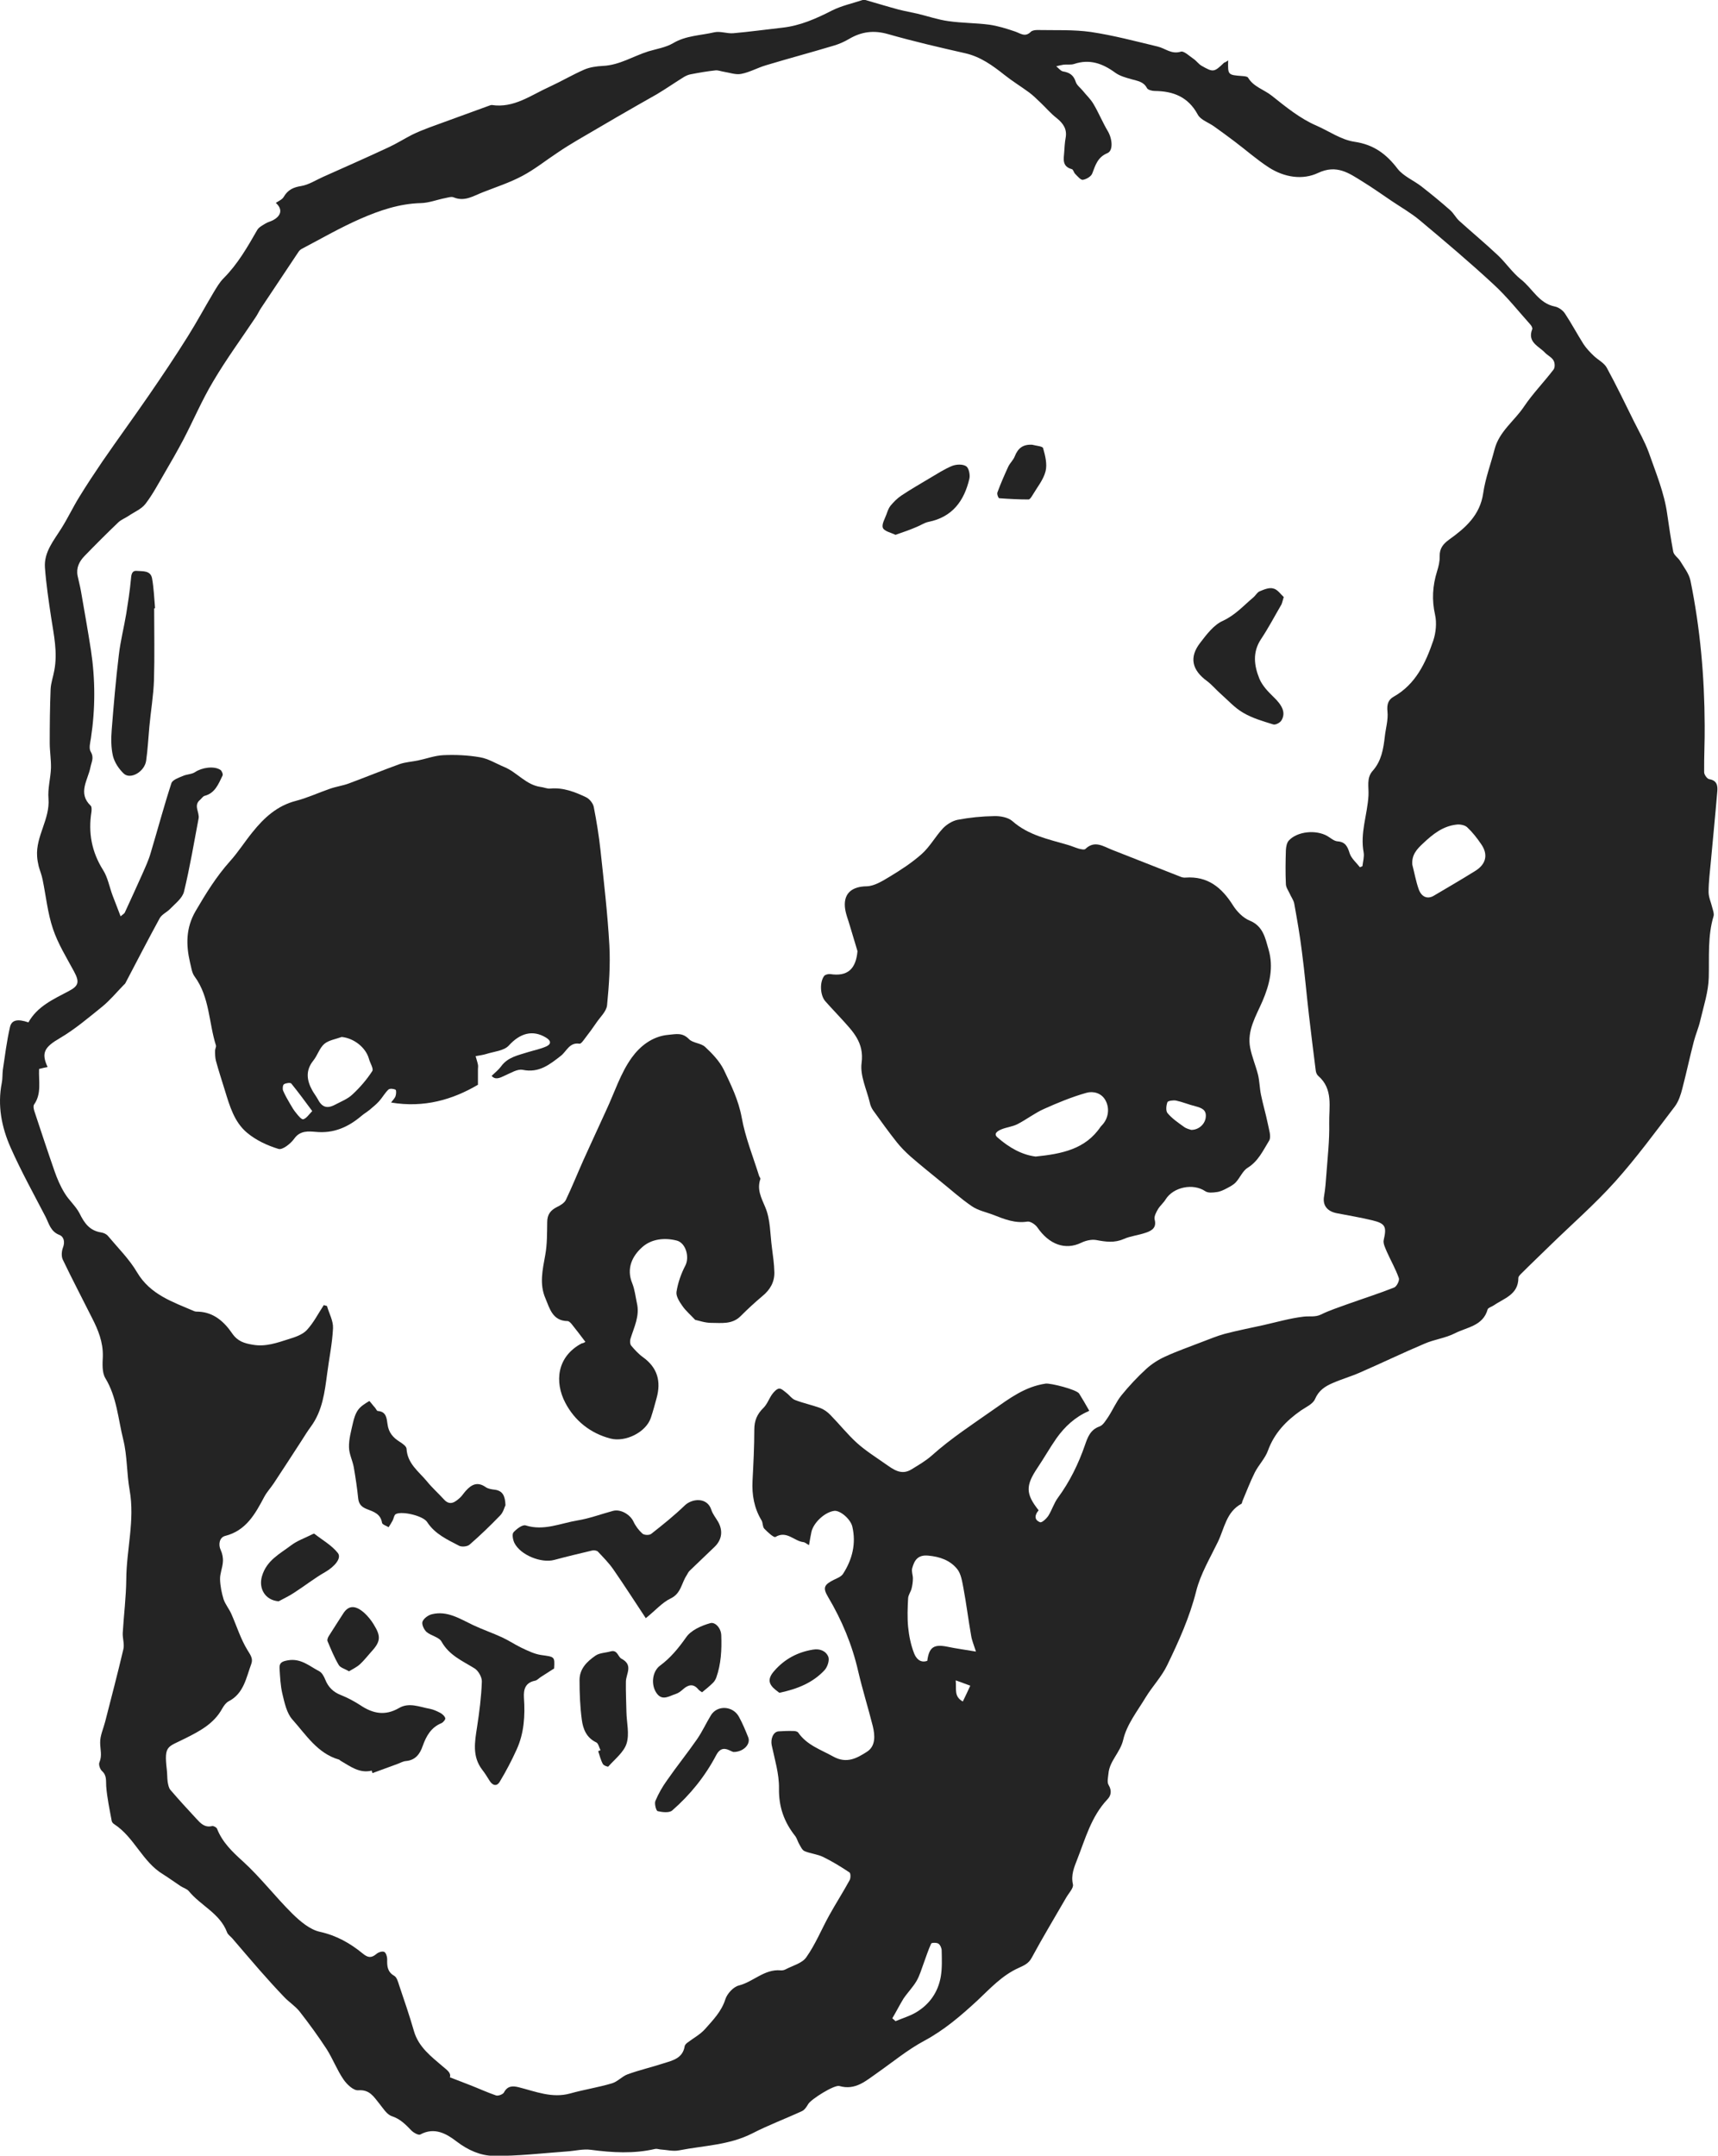 <?xml version="1.0" encoding="utf-8"?>
<!-- Generator: Adobe Illustrator 21.0.2, SVG Export Plug-In . SVG Version: 6.00 Build 0)  -->
<svg version="1.1" id="skull_xA0_Image_1_" xmlns="http://www.w3.org/2000/svg" xmlns:xlink="http://www.w3.org/1999/xlink" x="0px"
	 y="0px" viewBox="0 0 967.3 1213.2" style="enable-background:new 0 0 967.3 1213.2;" xml:space="preserve">
<style type="text/css">
	.st0{fill:#242424;}
</style>
<g>
	<path class="st0" d="M691.5,34c-0.2,8.2-0.2,8.2,8,8.8c1.1,0.1,2.8,0.2,3.2,0.9c3.1,5.2,9,6.7,13.4,10.2c7.9,6.3,16,12.9,25.1,16.8
		c7.1,3.1,13.9,8,21.5,9.1c10.8,1.6,17.9,6.9,24.2,15.2c3.3,4.2,9,6.5,13.4,9.9c5.5,4.3,10.9,8.7,16.1,13.3c2,1.7,3.2,4.2,5.1,6
		c7.3,6.6,14.9,12.9,22,19.6c4.5,4.3,8.1,9.7,12.9,13.5c6.4,5,10,13.4,19,15.2c2.1,0.4,4.5,2.1,5.7,3.9c3.7,5.6,6.9,11.6,10.5,17.3
		c1.6,2.4,3.7,4.6,5.8,6.6c2.4,2.3,5.8,3.9,7.3,6.7c5.4,9.9,10.3,20.1,15.3,30.2c2.9,5.8,6.1,11.4,8.3,17.4
		c4,11.4,8.8,22.9,10.4,34.7c1,7.1,2.1,14.2,3.4,21.2c0.4,2,2.9,3.5,4,5.4c2.1,3.5,4.9,7,5.7,10.9c5.5,26.9,7.9,54.1,8,81.5
		c0.1,8.8-0.4,17.5-0.3,26.3c0,1.4,1.7,3.7,2.8,3.9c4.4,0.7,4.9,3.6,4.6,6.9c-1.1,13.1-2.4,26.1-3.6,39.2
		c-0.5,5.8-1.3,11.6-1.3,17.4c0,3,1.4,5.9,2.1,8.9c0.4,1.5,1.1,3.3,0.7,4.7c-3.4,11.3-2.4,22.9-2.7,34.5c-0.2,8.1-2.9,16.2-4.8,24.3
		c-0.9,4-2.6,7.8-3.6,11.7c-2.3,8.8-4.2,17.8-6.5,26.6c-0.9,3.5-2.1,7.2-4.2,10c-10.9,14.3-21.6,28.9-33.6,42.3
		c-11.5,12.8-24.6,24.2-36.9,36.2c-5.3,5.2-10.7,10.3-16,15.6c-0.7,0.7-1.6,1.6-1.6,2.4c0,9.5-8.2,11.5-14.1,15.6
		c-1.1,0.7-2.9,1.2-3.2,2.1c-2.6,9.4-11.7,10-18.5,13.5c-5.3,2.7-11.5,3.4-17,5.8c-12.3,5.2-24.3,11-36.5,16.3
		c-5,2.2-10.3,3.7-15.3,5.9c-4.2,1.8-7.8,4.1-9.9,9c-1.2,2.8-5.1,4.5-7.9,6.4c-8.3,5.8-15,12.7-18.6,22.6c-1.6,4.4-5.2,8-7.4,12.3
		c-2.6,5.2-4.7,10.8-7,16.2c-0.2,0.5-0.2,1.2-0.5,1.4c-8.6,4.6-9.6,13.9-13.3,21.5c-4.4,9.1-9.8,18.1-12.2,27.7
		c-3.7,14.7-9.8,28.2-16.3,41.6c-3.1,6.5-8.3,11.9-12.1,18.1c-4.7,7.8-10.8,15.5-12.7,24c-1.7,7.2-7.7,11.8-8.3,19
		c-0.2,2.1-0.9,4.8,0.1,6.4c1.9,3.2,1.4,6-0.8,8.2c-9,9.6-12.3,22-16.9,33.7c-1.7,4.4-3.6,8.7-2.4,14c0.5,2-2.3,4.9-3.7,7.3
		c-6.5,11.3-13.3,22.5-19.5,34c-1.8,3.4-4.5,4.4-7.5,5.8c-9.1,4.1-15.8,11.4-22.9,18.1c-9.3,8.6-18.8,16.8-30.2,22.9
		c-9.3,5-17.5,11.8-26.2,17.9c-6.5,4.5-12.4,10.1-21.5,7.5c-2.9-0.8-16,7.5-17.5,10.1c-0.9,1.5-2,3.3-3.5,4
		c-9.3,4.3-19,7.9-28.1,12.6c-13,6.6-27.3,6.8-41.1,9.5c-3.4,0.7-7.1-0.3-10.6-0.5c-1-0.1-2-0.5-2.9-0.3c-12,2.8-24.1,2.1-36.2,0.5
		c-4.3-0.6-8.9,0.6-13.3,0.9c-13.9,1-27.8,2.7-41.7,2.5c-7.1-0.1-14.2-3.2-20.5-8c-5.7-4.4-12.5-8.4-20.6-4c-1,0.5-3.7-1-4.9-2.2
		c-3.2-3.3-6.2-6.5-11-8.1c-2.9-0.9-5-4.5-7.2-7.2c-3.1-3.8-5.4-7.9-11.8-7.4c-2.7,0.2-6.4-3.3-8.3-6.1c-3.7-5.4-6-11.6-9.5-17.1
		c-4.7-7.2-9.8-14.2-15.1-21c-2.5-3.2-6.1-5.4-8.9-8.4c-4.7-4.9-9.2-9.9-13.7-15c-5.2-5.9-10.3-12-15.5-18c-1-1.1-2.5-2.1-2.9-3.4
		c-4-10.6-14.8-14.9-21.5-23.1c-1.1-1.3-3.1-1.8-4.6-2.8c-3.3-2.2-6.5-4.5-9.8-6.6c-11.7-7-16.2-20.8-27.5-28.2
		c-0.7-0.4-1.4-1.2-1.5-1.9c-1.2-6.5-2.6-13-3.1-19.5c-0.2-3.2,0.4-6.1-2.4-8.6c-1.1-1-2-3.7-1.4-4.9c1.6-3.8,0.4-7.3,0.4-11
		c-0.1-3.9,1.8-7.9,2.8-11.8c3.5-13.7,7.1-27.3,10.3-41c0.6-2.8-0.5-5.9-0.4-8.9c0.6-10.1,1.9-20.2,2-30.3
		c0.1-16.7,4.9-33.2,1.9-50.1c-1.7-9.4-1.3-19.3-3.6-28.5c-2.9-11.6-3.6-23.9-10.1-34.6c-1.9-3.2-1.6-8.1-1.4-12.2
		c0.2-8-2.6-14.9-6.1-21.7c-5.5-11-11.2-21.8-16.5-32.9c-0.8-1.8-0.6-4.6,0.1-6.5c1.3-3.3,0.6-6.3-2-7.3c-4.9-1.9-5.8-6.3-7.7-10.1
		c-6.7-12.9-13.8-25.7-19.7-39c-5.1-11.5-7.5-23.7-5-36.4c0.5-2.4,0.3-4.9,0.6-7.4c1.2-8,2.2-16.1,4-24c0.9-4.1,4.3-4.8,10.4-2.7
		c5-9,14-13,22.7-17.6c5.8-3,6.1-5.3,2.9-11.2c-4.2-7.8-9-15.5-11.8-23.9c-3-8.9-3.9-18.4-5.8-27.6c-0.5-2.6-1.5-5-2.2-7.5
		c-0.4-1.8-0.8-3.7-0.9-5.6c-0.8-11.4,7.3-21,6.4-32.5c-0.5-5.7,1.2-11.5,1.4-17.3c0.1-4.7-0.7-9.4-0.7-14.1
		c0-10.1,0.1-20.2,0.5-30.3c0.2-3.6,1.5-7.1,2.1-10.6c1.9-10.1-0.3-19.9-1.8-29.7c-1.4-9.3-2.8-18.7-3.5-28.1
		c-0.6-8.7,5-15.2,9.3-22.1c3.6-5.7,6.5-11.9,10.1-17.7c4.1-6.7,8.5-13.3,12.9-19.8c8.6-12.5,17.6-24.8,26.2-37.3
		c7.5-10.9,14.9-21.9,21.9-33.1c5.1-8.1,9.6-16.5,14.5-24.7c1.7-2.8,3.4-5.8,5.7-8.1c7.9-7.9,13.4-17.5,18.9-27.1
		c0.9-1.6,2.9-2.6,4.5-3.6c1.4-0.9,3-1.2,4.5-2c4.9-2.7,5.2-6.4,1.5-9.7c1.4-1,3.5-1.8,4.4-3.3c2.3-4,5.4-5.5,9.9-6.2
		c4.2-0.7,8.2-3.3,12.2-5.1c12.3-5.5,24.6-10.9,36.8-16.6c4.6-2.1,9-4.9,13.5-7.2c3.1-1.5,6.3-2.8,9.5-4
		c11.4-4.2,22.9-8.3,34.3-12.5c0.3-0.1,0.7-0.2,1-0.2c12.5,1.9,22.1-5.6,32.6-10.3c6.5-3,12.8-6.7,19.4-9.6c3.2-1.4,7-1.9,10.5-2.1
		c9.4-0.4,17.1-5.5,25.7-8.2c4.7-1.4,9.8-2.2,13.9-4.6c7.2-4.3,15.4-4.3,23.1-6.1c3.4-0.8,7.2,0.8,10.8,0.5
		c9.2-0.8,18.4-2.1,27.5-3.1c10.1-1.1,19.1-5.1,28.1-9.7c5.4-2.7,11.5-4,17.2-5.9c0.5-0.1,1-0.2,1.5,0c6.3,1.8,12.5,3.7,18.8,5.4
		c3.5,0.9,7,1.5,10.5,2.3c5.9,1.4,11.6,3.4,17.5,4.2c7.6,1.1,15.4,1,23,2c4.9,0.7,9.7,2.2,14.4,3.8c3.1,1,5.7,3.5,9,0.2
		c0.8-0.8,2.5-1,3.7-1c10.1,0.2,20.2-0.3,30.1,1.1c12.7,1.9,25.1,5.2,37.6,8.2c4.3,1,7.7,4.5,13,2.9c1.8-0.6,4.9,2.5,7.3,4.1
		c1.6,1.1,2.8,2.9,4.4,3.8c6.6,3.8,7.1,3.7,12.7-1.7C689.8,35.1,690.4,34.8,691.5,34z M253.3,1169.1c4.3,1.7,7.9,3,11.4,4.4
		c4.9,1.9,9.6,4.1,14.6,5.8c1.2,0.4,3.8-0.6,4.4-1.6c2-3.8,4.8-3.9,8.4-3c9.5,2.4,18.7,6.3,28.9,3.5c7.8-2.2,15.8-3.4,23.5-5.7
		c3.2-0.9,5.8-4,8.9-5.1c6.6-2.4,13.6-4,20.3-6.2c5.1-1.6,10.7-2.8,11.8-9.6c0.1-0.7,0.8-1.4,1.4-1.9c3.4-2.6,7.4-4.7,10.2-7.9
		c4.4-5,9.1-9.7,11.3-16.6c1-3.2,4.6-7.1,7.7-7.8c8.1-2.1,14.3-9.3,23.4-8.5c0.9,0.1,2-0.1,2.9-0.6c4-2.1,9.3-3.4,11.6-6.8
		c5.1-7.2,8.5-15.6,12.8-23.4c3.7-6.7,7.9-13.2,11.6-20c0.6-1.1,0.6-3.8-0.1-4.3c-4.8-3.2-9.7-6.2-14.8-8.7
		c-3.3-1.6-7.2-1.9-10.5-3.3c-1.4-0.6-2.2-2.6-3.1-4.1c-0.8-1.4-1.2-3.1-2.1-4.3c-6.3-7.9-9.4-16.5-9.2-27
		c0.1-8.1-2.4-16.2-4.1-24.2c-0.7-3.5,0.8-7.5,3.8-7.8c2.8-0.2,5.7-0.3,8.6-0.2c0.9,0,2.2,0.3,2.6,1c4.9,7,12.7,9.5,19.7,13.4
		c7.6,4.2,13.4,0.8,18.9-2.7c5-3.2,4.6-9.2,3.3-14.5c-2.6-10.3-5.8-20.5-8.2-30.8c-3.4-14.9-9.2-28.8-17-41.9
		c-3-5.1-2.3-6.8,3.3-9.6c1.9-0.9,4.2-1.8,5.2-3.4c5.2-8.1,7.4-17,5.2-26.5c-1-4.3-6.8-9.2-10.1-8.9c-5.2,0.6-11.6,6.4-12.9,11.7
		c-0.5,2.3-0.9,4.7-1.4,7.6c-1.3-0.7-2.2-1.6-3.2-1.7c-5.2-0.6-9.4-6.7-15.7-2.9c-0.9,0.5-4.4-2.7-6.3-4.7c-1-1.1-0.7-3.2-1.5-4.6
		c-4.2-6.9-5.5-14.4-5.1-22.3c0.5-9.6,1-19.2,1-28.8c0-5.1,1.6-8.8,5.2-12.3c2.1-2.1,3.1-5.2,4.9-7.7c1-1.3,2.5-3,3.9-3.1
		c1.3-0.1,2.9,1.5,4.2,2.5c1.6,1.2,2.9,3.2,4.7,3.9c4.6,1.8,9.5,2.8,14.2,4.5c2.1,0.8,4.2,2.3,5.8,4c5.1,5.2,9.6,10.9,14.9,15.7
		c4.9,4.4,10.5,7.9,15.9,11.7c4.5,3.1,9,6.8,14.9,3.1c3.9-2.4,7.9-4.7,11.3-7.7c10.7-9.6,22.7-17.4,34.5-25.7
		c9.3-6.5,18-13.1,29.6-14.8c2.7-0.4,17.4,3.3,18.9,5.6c1.9,3,3.6,6,5.6,9.5c0.3-0.4,0.1,0.2-0.3,0.4c-7.6,3.3-13.4,8.7-18.1,15.3
		c-3.7,5.3-6.9,11-10.6,16.5c-6.8,10.1-6.8,14.7,0.6,24c-2.1,2.4-2.8,5.3,0.8,6.7c1,0.4,3.6-2,4.7-3.7c2-3.2,3.1-7,5.3-10
		c6.7-9.1,11.6-19.1,15.3-29.8c1.5-4.3,3-8.6,8.2-10.4c2-0.7,3.5-3.4,4.9-5.4c2.6-4,4.5-8.5,7.4-12.1c4.3-5.3,9-10.3,14-14.9
		c3.1-2.8,6.8-5.2,10.6-6.9c6.7-3.1,13.7-5.5,20.6-8.2c4.3-1.6,8.5-3.4,12.9-4.6c7.2-1.9,14.5-3.3,21.7-4.9
		c7.6-1.7,15.1-3.9,22.8-4.8c3.3-0.4,6.5,0.4,9.8-1.2c4.8-2.4,10-4,15.1-5.9c8.7-3.1,17.5-5.9,26.1-9.3c1.4-0.6,3.1-3.9,2.6-5.3
		c-1.8-5.1-4.5-9.8-6.7-14.7c-0.9-2.2-2.3-4.8-1.8-6.8c1.7-7.4,1-9.2-6.4-11c-6.6-1.6-13.3-2.7-20-4c-5.7-1.1-8.1-4.7-7.2-9.6
		c0.7-4,1-8.2,1.3-12.3c0.7-9.6,1.8-19.1,1.6-28.7c-0.2-9.2,2.4-19.3-6.2-26.7c-0.8-0.7-1.3-2-1.4-3.1c-1.3-10.3-2.6-20.6-3.8-31
		c-1.4-12-2.4-24-4-36c-1.1-9-2.7-18-4.3-26.9c-0.4-2-1.8-3.8-2.6-5.7c-0.8-1.7-2.1-3.5-2.1-5.3c-0.3-6.3-0.2-12.7,0-19
		c0.1-1.9,0.5-4.2,1.7-5.5c4.9-5.2,15.3-6.1,21.6-2.5c1.9,1.1,3.7,2.8,5.7,3c4.5,0.3,5.7,2.9,6.9,6.7c0.9,2.9,3.8,5.3,5.8,7.9
		c0.5-0.2,0.9-0.4,1.4-0.6c0.3-2.6,1.1-5.3,0.7-7.7c-2.1-11,2.1-21.3,2.7-32c0.3-4.8-1.3-9.9,2.4-14c4.9-5.5,6-12.3,6.8-19.2
		c0.5-4.7,2-9.5,1.5-14.2c-0.4-3.9,0.4-6.6,3.5-8.3c12.4-7,18-19,22.3-31.6c1.5-4.5,2-10,1-14.5c-1.9-8.4-1.4-16.3,1.1-24.4
		c0.9-2.8,1.6-5.8,1.5-8.6c-0.1-4.4,2-6.9,5.3-9.3c9.2-6.6,17.4-13.7,19.2-26.1c1.2-8.4,4.3-16.5,6.4-24.7
		c2.6-10.1,11.2-16,16.6-24.1c4.9-7.3,11.2-13.7,16.6-20.8c0.9-1.1,0.8-3.8,0-5.1c-1-1.8-3.2-2.8-4.7-4.3
		c-3.5-3.8-10.2-5.9-7.3-13.3c0.3-0.7-0.4-1.9-1-2.6c-6.8-7.6-13.2-15.7-20.7-22.6c-13.5-12.5-27.6-24.4-41.7-36.2
		c-4.8-4-10.4-7.2-15.6-10.7c-5.5-3.7-10.8-7.5-16.5-11c-7.6-4.7-14.5-9.8-25-4.9c-8.8,4.2-19.1,2.5-27.7-3
		c-6.8-4.4-12.9-9.8-19.4-14.7c-3.8-2.9-7.7-5.7-11.6-8.5c-3.1-2.2-7.5-3.6-9.1-6.6c-5.4-10-13.8-13.2-24.2-13.3
		c-1.5,0-3.9-0.6-4.4-1.6c-1.9-3.7-5.3-4-8.7-5c-3.2-0.9-6.6-1.8-9.2-3.7c-7.1-5.2-14.4-7.8-23.1-4.9c-1.8,0.6-4,0.2-5.9,0.4
		c-1.4,0.2-2.8,0.6-4.2,0.9c1.3,1,2.4,2.6,3.8,2.9c3.7,0.6,6,2.1,7.2,5.9c0.6,1.9,2.6,3.3,3.9,4.9c2,2.5,4.4,4.7,6,7.4
		c3,5,5.2,10.5,8.2,15.5c2.5,4.3,3.1,10.9-0.3,12.3c-5.5,2.3-6.7,6.7-8.5,11.4c-0.6,1.7-3.3,3.3-5.3,3.6c-1.2,0.2-3-2-4.3-3.3
		c-0.8-0.8-1.1-2.5-1.9-2.7c-5.6-1.5-4.6-5.7-4.3-9.6c0.2-2.7,0.3-5.3,0.8-8c0.9-4.9-1.3-8.1-5-11.1c-3.4-2.6-6.2-6-9.3-8.9
		c-2-1.9-4-3.9-6.3-5.6c-4.5-3.3-9.4-6.3-13.8-9.8c-6.7-5.3-13.4-10.2-22-12.2c-14.6-3.3-29.2-6.7-43.6-10.8
		c-8-2.3-14.9-1.4-21.9,2.7c-2.7,1.6-5.6,2.9-8.7,3.8c-12.6,3.8-25.4,7.2-38,11c-4.8,1.4-9.3,4-14.1,4.9c-3,0.6-6.5-0.7-9.7-1.2
		c-1.5-0.2-3.1-0.9-4.6-0.8c-4.7,0.5-9.4,1.3-14,2.2c-1.3,0.2-2.6,0.8-3.7,1.4c-5.2,3.2-10.2,6.7-15.4,9.8
		C355,61.4,340,70.1,324.9,79c-3.7,2.2-7.3,4.4-10.8,6.8c-6.7,4.4-13,9.5-20,13.2c-7.1,3.8-14.9,6.3-22.5,9.3
		c-5.1,2-10,5.3-16.1,2.8c-1.3-0.6-3.3,0.1-4.9,0.4c-4.6,0.9-9.1,2.7-13.6,2.8c-12.1,0.3-23.2,4.1-34,8.8
		c-11.2,4.9-21.8,11-32.6,16.7c-0.9,0.4-1.8,1.1-2.3,1.9c-7.1,10.6-14.1,21.2-21.2,31.8c-1.1,1.7-1.9,3.5-3,5.1
		c-8,12-16.6,23.7-23.9,36.1c-6.3,10.5-11.1,21.9-16.8,32.8c-3.4,6.4-7,12.7-10.7,19c-3.4,5.8-6.6,11.9-10.7,17.2
		c-2.3,2.9-6.3,4.5-9.5,6.7c-1.8,1.2-3.9,2-5.5,3.4c-6.5,6.2-12.9,12.6-19.2,19.1c-3,3.1-4.8,6.7-3.9,11.2c0.6,2.9,1.4,5.8,1.9,8.7
		c1.9,11,3.9,22.1,5.6,33.1c2.5,16.5,2.5,33,0,49.5c-0.4,2.6-1.3,5.8-0.1,7.7c2,3.4,0.4,5.7-0.2,8.8c-1.4,7.1-7.3,14.5,0.2,21.6
		c0.6,0.6,0.5,2.2,0.4,3.3c-1.9,11.8,0.1,22.6,6.5,32.8c2.7,4.2,3.6,9.6,5.4,14.4c1.4,3.7,2.9,7.4,4.5,11.7c1.5-1.3,2.2-1.6,2.4-2.2
		c3.3-7.1,6.5-14.2,9.7-21.3c1.8-4.1,3.7-8.1,4.9-12.4c3.9-13,7.4-26.1,11.6-39c0.6-1.9,4.1-3.1,6.5-4.1c2.2-1,5-0.9,6.9-2.2
		c3.7-2.5,10.6-3.6,14.2-1.2c0.8,0.5,1.6,2.5,1.2,3.2c-2.3,4.7-4.2,9.9-10.1,11.4c-1,0.3-1.7,1.5-2.5,2.2c-4,3.2-0.2,7.1-0.9,10.6
		c-2.6,13.7-4.9,27.5-8.2,41.1c-0.9,3.7-4.9,6.7-7.8,9.7c-1.8,1.9-4.7,3.1-5.9,5.3c-6.6,12.1-12.9,24.3-19.3,36.5
		c-0.2,0.4-0.6,0.7-1,1.1c-4,4.1-7.6,8.5-12,12.1c-7.7,6.2-15.3,12.7-23.8,17.7c-8.6,5-10.8,8.2-7,16.3c-1.6,0.3-3.1,0.7-4.8,1.1
		c-0.3,6.9,1.5,13.9-2.8,20c-0.6,0.9-0.2,2.7,0.2,3.9c3.7,11.2,7.4,22.4,11.3,33.6c1.5,4.3,3.3,8.5,5.7,12.4c2.4,4,6.3,7.3,8.4,11.4
		c2.7,5.5,5.7,9.7,12.1,10.7c1.4,0.2,3,0.9,3.9,2c5.6,6.7,12,13,16.4,20.5c7.5,12.6,20.1,16.6,32.1,21.8c0.7,0.3,1.6,0.3,2.5,0.3
		c8.7,0.4,14.5,5.8,18.9,12.2c3.1,4.5,6.8,5.6,11.6,6.4c7.2,1.3,13.8-1.1,20.4-3.2c3.6-1.1,7.7-2.5,10.1-5.1c3.8-4.1,6.4-9.3,9.5-14
		c0.6,0.2,1.2,0.3,1.8,0.5c1.2,4.2,3.6,8.4,3.4,12.5c-0.4,8.6-2.2,17-3.3,25.6c-1.4,10.4-2.6,20.8-9.1,29.7c-2,2.7-3.7,5.5-5.5,8.3
		c-5.1,7.9-10.2,15.7-15.4,23.6c-1.7,2.6-3.9,4.9-5.4,7.7c-5.1,9.6-10.2,19-22,22c-3.3,0.8-4,5-2.5,8c0.9,2,1.4,4.4,1.2,6.6
		c-0.2,3.3-1.7,6.6-1.6,9.8c0.1,3.8,0.9,7.7,2,11.3c1,2.9,3.2,5.5,4.4,8.3c3,6.8,5.2,14,9,20.2c1.7,2.8,3.3,4.8,2.2,7.8
		c-2.9,7.8-4.2,16.7-12.8,21.1c-1.5,0.8-2.7,2.5-3.6,4.1c-4.6,8.4-12.5,12.6-20.7,16.7c-10,5.1-12.1,3.7-10.5,17.5
		c0.3,2.3,0.2,4.7,0.5,7c0.3,1.6,0.6,3.5,1.6,4.6c4.7,5.5,9.6,10.8,14.5,16.1c2.4,2.6,4.7,5.2,8.9,4.2c0.8-0.2,2.5,0.7,2.8,1.5
		c3,7.6,8.5,12.9,14.5,18.3c10,9.1,18.3,20,27.9,29.5c4.4,4.3,9.9,9,15.5,10.2c9.4,2.1,17,6.4,24.1,12.2c2.9,2.4,4.8,2.7,7.7,0.3
		c1.1-1,3.3-1.7,4.4-1.2c1,0.4,1.7,2.7,1.7,4.1c-0.1,3.8,0,7.1,4,9.4c1.4,0.8,2.1,3.3,2.7,5.2c2.9,8.6,5.9,17.3,8.4,26
		c2.6,8.9,9.7,14.2,16.1,19.7C251.8,1165.1,254.1,1166.6,253.3,1169.1z M549.5,929.5c-1.2-3.8-2.3-6.3-2.7-8.9
		c-1.6-9-2.7-18.1-4.4-27.1c-0.7-3.6-1.3-7.8-3.5-10.5c-4-4.9-9.7-6.9-16.2-7.5c-6-0.6-7.9,2.7-9.1,7.1c-0.5,1.7,0.4,3.8,0.4,5.7
		c0,2-0.3,4-0.8,5.9c-0.5,1.8-1.8,3.5-1.9,5.3c-0.3,5.4-0.5,10.8,0,16.1c0.5,5,1.5,10,3.3,14.7c1,2.7,3.3,5.9,7.5,4.4
		c1-7.8,3.8-9.5,11.5-7.9C538.3,927.8,543.1,928.4,549.5,929.5z M795.2,486.7c1.2,4.6,2,9.3,3.6,13.8c1.6,4.4,5,5.7,8.5,3.6
		c7.8-4.6,15.7-9.2,23.4-14c6.1-3.8,7.3-9.3,3.2-15.1c-2.3-3.4-4.9-6.7-7.9-9.5c-1.4-1.2-4.1-1.7-6.1-1.4
		c-7.6,0.9-13.2,5.4-18.6,10.5C797.7,477.9,794.7,481.2,795.2,486.7z M502.4,1135.9c0.6,0.5,1.2,1,1.8,1.6c3.8-1.6,7.9-2.8,11.5-4.9
		c7.6-4.5,12.5-11.4,14-20.2c0.8-4.7,0.6-9.7,0.5-14.6c0-1.4-0.8-3.2-1.8-3.9c-1-0.7-3.8-0.6-4.1-0.1c-1.7,3.7-2.9,7.5-4.3,11.3
		c-1.2,3.3-2.2,6.7-3.9,9.7c-2.1,3.6-5.1,6.6-7.4,10C506.5,1128.4,504.6,1132.2,502.4,1135.9z M538.1,945.7c0.5,5.1-1.1,9,4,11.9
		c1.5-3.1,2.9-6,4.2-8.9C543.9,947.8,541.5,946.9,538.1,945.7z"/>
	<path class="st0" d="M482.8,535.3c-1.4-4.7-2.8-9.3-4.2-14c-1-3.6-2.6-7.2-2.9-11c-0.6-7.9,4.4-11.4,12.3-11.5
		c4.3-0.1,8.9-3,12.9-5.4c6.3-3.8,12.6-7.9,18.1-12.8c4.6-4.1,7.7-9.9,11.9-14.4c2.1-2.2,5.3-4.2,8.2-4.8c6.8-1.3,13.8-2,20.7-2.1
		c3.4-0.1,7.8,0.7,10.2,2.8c9,8,20.3,10.2,31.2,13.4c2.1,0.6,4.1,1.5,6.1,2.1c1.2,0.3,3.2,0.8,3.8,0.2c5.3-5.1,10.2-1.4,15.1,0.5
		c12.8,5,25.6,10.1,38.4,15.1c0.9,0.4,2,0.6,2.9,0.5c12.5-0.9,20.4,5.6,26.7,15.6c2.2,3.5,5.7,7.1,9.4,8.6
		c7.6,3.1,8.8,9.9,10.6,16.1c3,10.1,0.7,19.8-3.4,29.3c-3.6,8.3-8.8,16.5-6.9,26.2c1,5.1,3.1,10,4.4,15.1c0.9,3.7,0.9,7.6,1.7,11.4
		c1.1,5.4,2.7,10.7,3.8,16.1c0.6,3.2,2.1,7.4,0.8,9.6c-3.4,5.5-6.1,11.6-12.1,15.3c-2.8,1.7-4.3,5.6-6.7,8.2
		c-1.4,1.5-3.4,2.5-5.3,3.5c-1.7,0.9-3.6,1.8-5.5,2c-2.1,0.3-4.8,0.6-6.4-0.5c-6.8-4.6-17.9-2.4-22.3,4.6c-1.2,2-3.1,3.5-4.3,5.5
		c-1,1.7-2.3,4.1-1.9,5.8c1.3,4.8-1.8,6.4-5.1,7.5c-4,1.4-8.4,1.8-12.3,3.5c-5.2,2.3-10.1,1.6-15.4,0.6c-2.7-0.5-6,0.3-8.5,1.5
		c-9.1,4.4-18.2,0.9-24.7-8.6c-1.2-1.7-3.9-3.5-5.6-3.3c-6.9,1.1-12.9-1.3-19-3.7c-4.1-1.6-8.8-2.5-12.4-5c-6.3-4.3-12-9.5-18-14.3
		c-5.5-4.5-11-8.9-16.4-13.6c-2.8-2.5-5.5-5.2-7.8-8.1c-4.6-5.8-8.9-11.8-13.3-17.9c-0.9-1.3-1.6-2.9-1.9-4.5
		c-1.8-7.4-5.5-15-4.6-22.1c1.6-11.7-5.1-18-11.5-25.1c-3-3.3-6.1-6.5-9-9.8c-2.8-3.3-3.2-10.5-0.6-14.1c0.6-0.8,2.3-1.2,3.4-1.1
		C477.1,549.7,481.9,545.5,482.8,535.3z M583.1,650.9c14.5-1.5,28-4,36.6-16.8c0.3-0.4,0.7-0.7,1-1.1c3.3-3.6,4.2-9.1,1.8-13.6
		c-2.3-4.4-7.1-5.4-10.7-4.4c-8.2,2.3-16.2,5.6-24,9.1c-5.2,2.3-9.9,6-15,8.6c-2.8,1.4-6.1,1.7-9,2.9c-1.9,0.8-4.8,2.4-2.1,4.6
		C568.1,645.8,575.2,649.9,583.1,650.9z M670.7,635.9c4.4,0,7.9-3.4,8.2-7.3c0.4-4.2-2.6-5.1-5.8-6c-3.7-0.9-7.2-2.4-10.9-3.2
		c-1.6-0.3-4.6,0.1-4.9,0.9c-0.7,1.9-1,5,0.1,6.2c2.5,3,5.9,5.3,9.1,7.6C667.9,635.2,669.8,635.6,670.7,635.9z"/>
	<path class="st0" d="M276.8,605.5c2.2-2.1,4-3.5,5.3-5.3c3.8-5.3,9.7-6.3,15.3-8.1c3.3-1,6.8-1.7,10-3.1c2.8-1.2,3.2-3.1,0.1-5
		c-7.7-4.7-14.8-2.4-21,4.4c-2.7,3-8.4,3.4-12.8,4.8c-1.9,0.6-4,0.8-5.9,1.2c0.4,1.6,1,3.2,1.3,4.8c0.2,0.8,0,1.7,0,2.5
		c0,2.6,0,5.2,0,8.8c-14.3,8.4-30.3,13.1-48.9,10c1-1.4,2.1-2.4,2.5-3.6c0.4-1.1,0.5-3.3,0-3.6c-1.1-0.6-3.2-0.8-4-0.1
		c-2,1.9-3.4,4.5-5.2,6.5c-1.6,1.8-3.6,3.4-5.5,5c-1.5,1.2-3.2,2.2-4.7,3.5c-7.4,6.2-15.5,9.8-25.6,8.8c-3.8-0.3-8.7-0.9-12,3.8
		c-2,2.8-6.6,6.5-8.9,5.8c-6.3-1.9-12.7-4.9-17.7-9.1c-7.2-6-9.8-15.1-12.5-23.9c-1.7-5.5-3.5-11-5-16.5c-0.5-1.9-0.5-3.9-0.5-5.8
		c0-1,0.7-2.1,0.5-2.9c-4.1-12.9-3.5-27.2-12-38.8c-1.6-2.1-1.9-5.2-2.6-7.9c-2.3-9.9-2.4-19.4,3.1-28.9
		c5.8-9.9,11.7-19.5,19.4-28.1c4.6-5.1,8.3-11,12.7-16.4c6.5-8.1,13.9-14.9,24.5-17.6c6.5-1.7,12.7-4.6,19.1-6.8
		c3.4-1.2,7.1-1.7,10.4-2.9c9.7-3.6,19.2-7.5,28.9-11c3.2-1.1,6.8-1.3,10.2-2c4.8-1,9.6-2.8,14.4-3c6.8-0.3,13.8,0,20.6,1.2
		c4.7,0.8,9.1,3.6,13.7,5.5c7.2,3,12.2,10.1,20.5,11.2c1.8,0.2,3.6,1.1,5.3,0.9c7.3-0.7,13.9,1.9,20.2,4.9c1.9,0.9,3.9,3.4,4.3,5.4
		c1.6,8.1,2.9,16.2,3.8,24.4c1.9,17.8,4,35.6,5,53.5c0.6,11.2-0.2,22.6-1.3,33.8c-0.4,3.5-3.9,6.6-6.1,9.9c-2,2.9-4,5.7-6.2,8.5
		c-0.9,1.2-2.3,3.3-3.2,3.2c-5.7-0.9-7.2,4.2-10.5,6.8c-6.3,4.9-12.3,9.8-21.5,7.9c-3-0.6-6.7,1.8-10,3.2
		C281.4,606.7,278.9,607.9,276.8,605.5z M192.4,583.6c-3.3,1.2-7.3,1.8-9.8,3.9c-2.7,2.3-3.8,6.4-6.2,9.4
		c-4.5,5.6-3.7,11.2-0.5,16.9c0.9,1.6,2,3,2.9,4.6c2.4,4.7,5.2,5.8,9.9,3.3c3.4-1.8,7.1-3.2,9.8-5.8c4.2-3.9,8-8.3,11.1-13.1
		c0.9-1.3-1.3-4.6-1.9-7C205.9,589.5,199.3,584.3,192.4,583.6z M175.8,625.3c-4.2-5.7-7.9-10.7-11.8-15.5c-0.5-0.6-3-0.3-4.1,0.4
		c-0.7,0.4-0.9,2.6-0.5,3.6c1.1,2.6,2.5,5,3.9,7.4c1.1,1.9,2.2,3.8,3.6,5.4c1.1,1.4,2.9,3.6,3.9,3.3
		C172.5,629.4,173.8,627.4,175.8,625.3z"/>
	<path class="st0" d="M329.6,755.2c-2.8-3.7-5.3-7-7.8-10.1c-0.6-0.7-1.5-1.6-2.2-1.6c-8.5-0.1-10.1-7.1-12.5-12.8
		c-3.5-8-1.6-16.1-0.1-24.4c1.1-6,1-12.3,1.1-18.5c0-4.3,1.9-6.7,5.5-8.5c1.9-0.9,4.2-2.3,5-4c3.5-7.3,6.5-14.8,9.8-22.2
		c1.3-3,2.8-6,4.1-9c2.9-6.4,5.9-12.8,8.8-19.2c4.7-10,8.1-21,14.5-29.8c4.5-6.2,11.4-11.9,20.5-12.7c4.4-0.4,7.9-1.4,11.6,2.4
		c2.2,2.3,6.8,2.2,9.1,4.4c4,3.7,8.1,8,10.5,12.8c4.1,8.6,8.3,17.1,10.1,26.9c2,11.2,6.4,22,9.8,32.9c0.2,0.6,0.9,1.3,0.7,1.8
		c-2,5.9,0.5,10.4,2.8,15.9c2.9,6.8,2.7,15,3.7,22.5c0.6,4.7,1.3,9.4,1.4,14.1c0.1,5.4-2.4,9.8-6.7,13.3c-4.3,3.6-8.4,7.4-12.4,11.4
		c-4.8,4.7-10.8,3.7-16.5,3.7c-3.4,0-6.7-1.2-9-1.7c-2.7-2.9-5.3-5.1-7.1-7.7c-1.7-2.4-3.8-5.6-3.4-8.1c0.8-5.1,2.6-10.2,5-14.8
		c2.4-4.7,0.3-12.6-4.8-14c-7-1.8-14.3-0.9-19.4,3.6c-5.7,5-9.2,12.1-5.7,20.5c1.4,3.5,1.8,7.4,2.6,11.1c1.7,7.2-1.6,13.5-3.6,20
		c-0.4,1.2-0.3,3,0.3,3.8c2,2.4,4.2,4.8,6.7,6.6c8.2,5.9,10.3,13.6,7.7,23c-1,3.7-2,7.4-3.2,11c-2.7,8.3-14.4,14-22.8,11.8
		c-11.5-3-20.2-10.2-25.4-20.1c-6.1-11.6-4.9-26,9.3-33.5C328.3,756,329,755.6,329.6,755.2z"/>
	<path class="st0" d="M363.6,910.7c-6.5-9.8-12.2-18.7-18.3-27.5c-2.5-3.6-5.6-6.7-8.6-9.9c-0.6-0.7-2.2-0.9-3.2-0.7
		c-7.2,1.7-14.3,3.4-21.4,5.3c-7.3,2-19.1-2.7-22.5-9.6c-0.8-1.7-1.4-4.8-0.5-5.9c1.7-1.9,5.1-4.5,6.9-3.9
		c10.2,3.2,19.5-1.2,29.1-2.8c6.8-1.1,13.4-3.6,20.1-5.4c4.2-1.1,9.5,2,11.4,5.9c1.2,2.6,3,5,5.1,6.9c1,0.9,3.8,1,4.9,0.2
		c6.5-5.1,13-10.3,19-16.1c4.1-3.9,12.6-4.7,14.9,2.5c0.8,2.5,2.6,4.6,3.9,6.9c2.7,4.9,2.1,9.9-2,13.9c-4.7,4.6-9.5,9-14.2,13.6
		c-0.7,0.7-1.1,1.7-1.6,2.5c-2.9,4.3-3.1,10.2-9,13C372.8,901.9,369.1,906.3,363.6,910.7z"/>
	<path class="st0" d="M284.6,847.1c-0.6,1.2-1.2,4-3,5.8c-5.5,5.7-11.2,11.2-17.2,16.4c-1.2,1.1-4.3,1.4-5.8,0.7
		c-6.7-3.5-13.7-6.6-18.1-13.4c-2.2-3.5-14-6.3-17.6-4.5c-1,0.5-1.2,2.4-1.8,3.6c-0.7,1.3-1.5,2.6-2.3,3.8c-1.3-0.8-3.6-1.5-3.7-2.5
		c-0.8-5-4.7-6.2-8.3-7.6c-2.9-1.1-4.7-2.6-5.1-5.9c-0.6-5.9-1.5-11.9-2.5-17.7c-0.7-3.9-2.7-7.6-2.7-11.4c-0.1-4.5,1.2-9,2.2-13.5
		c0.6-2.6,1.4-5.3,2.9-7.4c1.5-2.1,4-3.6,6.3-5c0.2-0.1,2.1,2.5,3.3,3.8c0.5,0.6,1,1.8,1.5,1.8c4.9,0.3,5,4.2,5.5,7.5
		c0.6,4.6,3.1,7.5,6.8,9.8c1.6,1,3.9,2.6,3.9,4c0.5,8.3,6.8,12.7,11.4,18.2c2.9,3.6,6.4,6.7,9.5,10.1c3.5,4,6.4,1.7,9.2-0.8
		c1.2-1.1,2.1-2.6,3.2-3.8c3.2-3.6,6.6-5.4,11.2-2.2c1.4,1,3.4,1.3,5.2,1.5C283,839,284.4,841.8,284.6,847.1z"/>
	<path class="st0" d="M209.3,996.5c-7,1.7-12.2-2.5-17.6-5.6c-0.3-0.2-0.5-0.5-0.8-0.6c-12.2-3.5-18.6-14-26.3-22.6
		c-3.2-3.6-4.4-9.4-5.6-14.4c-1.1-4.6-1.3-9.5-1.6-14.3c-0.2-3.2,1.3-4,4.8-4.6c7.3-1.2,12,3.3,17.6,6.2c1.5,0.8,2.6,2.9,3.3,4.6
		c1.7,4.3,4.5,7.1,8.9,8.8c3.8,1.5,7.5,3.5,10.9,5.7c7,4.7,13.9,6.1,21.7,1.6c5.7-3.4,11.7-0.6,17.4,0.4c2,0.4,4,1.3,5.9,2.3
		c1.2,0.7,2.5,1.8,2.8,3c0.2,0.7-1.2,2.4-2.2,2.8c-5.8,2.4-8.5,7.2-10.5,12.8c-1.5,4.4-4,8-9.4,8.5c-1.6,0.1-3.1,1-4.7,1.6
		c-4.7,1.7-9.5,3.5-14.2,5.2C209.6,997.4,209.4,997,209.3,996.5z"/>
	<path class="st0" d="M312,939c-3.1,2-5.3,3.4-7.5,4.8c-1.1,0.7-2.1,1.9-3.3,2.1c-5.4,1.1-6.5,4.8-6.2,9.6c0.7,10,0.1,19.9-4.1,29.1
		c-2.8,6.2-6,12.3-9.5,18.1c-1.7,2.9-4.1,2.2-5.8-0.6c-1.3-2.1-2.6-4.2-4.1-6.1c-5.7-7.5-4.2-15.6-2.9-24c1.3-8.5,2.4-17,2.7-25.6
		c0.1-2.5-2-6.2-4.2-7.5c-6.8-4.2-14.2-7.3-18.5-15c-1.4-2.6-6-3.3-8.5-5.5c-1.4-1.3-2.8-4.3-2.2-5.8c0.7-1.8,3.2-3.6,5.2-4.1
		c8.7-2.2,15.9,2.6,23.3,6.1c5.3,2.5,10.9,4.4,16.3,6.9c3.7,1.7,7.1,4,10.8,5.8c3.6,1.7,7.2,3.5,11,4.1
		C312.3,932.5,312.4,932.2,312,939z"/>
	<path class="st0" d="M86.8,342.4c0,13.4,0.3,26.8-0.1,40.3c-0.3,8.8-1.8,17.5-2.6,26.2c-0.6,6.4-0.9,12.8-1.8,19.1
		c-0.8,6.3-8.9,11-12.7,7.3c-2.7-2.6-5.1-6.2-6-9.8c-1.1-4.7-1.1-9.9-0.7-14.8c1.1-14,2.3-28,4-42c0.9-7.9,2.9-15.6,4.2-23.4
		c1-6.3,2-12.7,2.6-19.1c0.2-2.6,0.4-5.2,3.4-4.9c3.1,0.3,7.6-0.4,8.5,4.1c1,5.5,1.2,11.2,1.7,16.8
		C87.1,342.4,86.9,342.4,86.8,342.4z"/>
	<path class="st0" d="M722.8,336c-0.7,2.3-0.9,3.3-1.3,4.2c-3.8,6.5-7.3,13.2-11.5,19.5c-4.9,7.4-3.9,14.9-0.9,22.3
		c1.6,3.8,4.7,7.1,7.7,10c5.4,5.1,7.3,9.3,4.6,13.6c-0.8,1.2-3.3,2.5-4.5,2.1c-5.8-1.8-11.8-3.5-17-6.6c-4.7-2.7-8.5-7-12.7-10.7
		c-2.6-2.3-4.8-5-7.6-7.1c-8.5-6.2-10.2-13.4-3.8-21.6c3.6-4.7,7.6-10,12.7-12.3c7-3.2,11.7-8.6,17.2-13.2c1.3-1.1,2.1-2.8,3.5-3.4
		c2.4-1,5.4-2.3,7.7-1.6C719.3,331.7,721.1,334.5,722.8,336z"/>
	<path class="st0" d="M338.1,985c-0.8-1.5-1.2-3.9-2.4-4.4c-5.5-2.6-7.4-7.5-8.1-12.6c-1-7.4-1.3-15-1.3-22.5
		c0-6.4,4.3-10.5,9.1-13.8c2.3-1.5,5.6-1.5,8.4-2.3c3.9-1.1,4.1,3.1,6.1,4.1c6.8,3.6,2.6,8.4,2.5,12.9c-0.1,5.7,0.2,11.4,0.3,17
		c0.1,6,1.8,12.4,0.1,17.8c-1.5,4.9-6.6,8.8-10.3,13c-0.2,0.3-2.7-0.6-3.1-1.5c-1.2-2.2-1.8-4.8-2.6-7.2
		C337.2,985.4,337.7,985.2,338.1,985z"/>
	<path class="st0" d="M412.9,986c-0.5-0.2-1.4-0.5-2.3-1c-3.4-1.6-5.6-0.5-7.3,2.7c-6.3,12-14.7,22.4-24.8,31.2
		c-1.7,1.5-5.6,1-8.2,0.4c-0.9-0.2-1.9-4.2-1.3-5.7c1.7-4.1,4-8.1,6.6-11.7c5.4-7.8,11.4-15.2,16.8-23c3-4.3,5.2-9.2,7.9-13.6
		c3.6-5.8,12.3-5.3,15.7,0.8c2.1,3.8,3.7,7.7,5.3,11.7C422.8,981.7,418.4,986.1,412.9,986z"/>
	<path class="st0" d="M504.2,301c-2.7-1.3-6.3-2-7.1-3.9c-0.8-2,1.1-5.1,2-7.6c0.6-1.7,1.2-3.5,2.3-4.9c1.8-2.1,3.8-4.2,6.1-5.7
		c5.2-3.5,10.7-6.6,16-9.8c4.1-2.4,8.2-5.1,12.6-6.9c2.3-0.9,5.9-1.1,7.9,0.2c1.5,1,2.3,4.8,1.8,7c-2.9,12.4-9.5,21.6-23,24.3
		c-2.4,0.5-4.5,2-6.8,2.9C512.3,298.2,508.5,299.5,504.2,301z"/>
	<path class="st0" d="M395.3,952.4c-0.6-0.4-1.5-0.9-2.1-1.6c-2.8-3.4-5.6-2.7-8.5-0.2c-1.2,1.1-2.6,2.2-4.1,2.7
		c-3.6,1.1-7.5,4.1-10.7-0.1c-3.6-4.8-2.7-12.4,1.6-15.7c6-4.4,10.5-9.9,14.8-16c2.7-4,8.6-6.6,13.6-8c2.7-0.8,6.1,2.7,6.2,6.9
		c0.3,8.1-0.1,16.1-2.8,23.7c-0.4,1.1-1.1,2.3-2,3.1C399.5,949,397.5,950.6,395.3,952.4z"/>
	<path class="st0" d="M156.9,901.2c-7.7-0.6-11.4-7.3-9.4-14.1c2.6-9,10.1-12.6,16.4-17.4c3.4-2.6,7.8-4.1,11.7-6.1
		c0.4-0.2,1.2-0.6,1.4-0.4c4.5,3.5,9.8,6.5,13.2,10.8c2.4,3-2.1,7.9-7.2,10.8c-6,3.4-11.5,7.8-17.3,11.5
		C162.9,898.2,159.8,899.6,156.9,901.2z"/>
	<path class="st0" d="M196.5,940.6c-2.3-1.4-4.9-2-5.8-3.6c-2.5-4.2-4.4-8.9-6.3-13.4c-0.3-0.7,0.2-2,0.7-2.8
		c2.7-4.3,5.5-8.6,8.2-12.8c3-4.7,7-4.7,12.1,0c1.9,1.8,3.6,3.9,5,6.2c4.3,6.9,3.9,9.8-1.7,15.8c-2,2.2-3.8,4.6-6,6.6
		C201,938.2,198.8,939.2,196.5,940.6z"/>
	<path class="st0" d="M581.2,250.3c2.1,0.6,5.8,0.8,6.1,1.9c1.2,4.2,2.4,9,1.4,13c-1.2,4.8-4.7,9-7.3,13.4c-0.6,1-1.5,2.5-2.3,2.5
		c-5.5,0-11-0.3-16.5-0.7c-0.5,0-1.4-2.4-1-3.3c1.8-4.9,3.9-9.7,6.1-14.5c1-2.1,2.9-3.7,3.7-5.9C573.2,252.2,576,250,581.2,250.3z"
		/>
	<path class="st0" d="M438.8,952.7c-1.2-1-3.3-2.3-4.5-4.1c-2.2-3.1-0.3-6.1,1.8-8.4c5.7-6.5,13-10.4,21.6-11.8
		c4-0.7,7.4,0.8,8.7,4.1c0.7,2-0.5,5.6-2.1,7.4C457.8,946.9,449.3,950.5,438.8,952.7z"/>
</g>
</svg>
